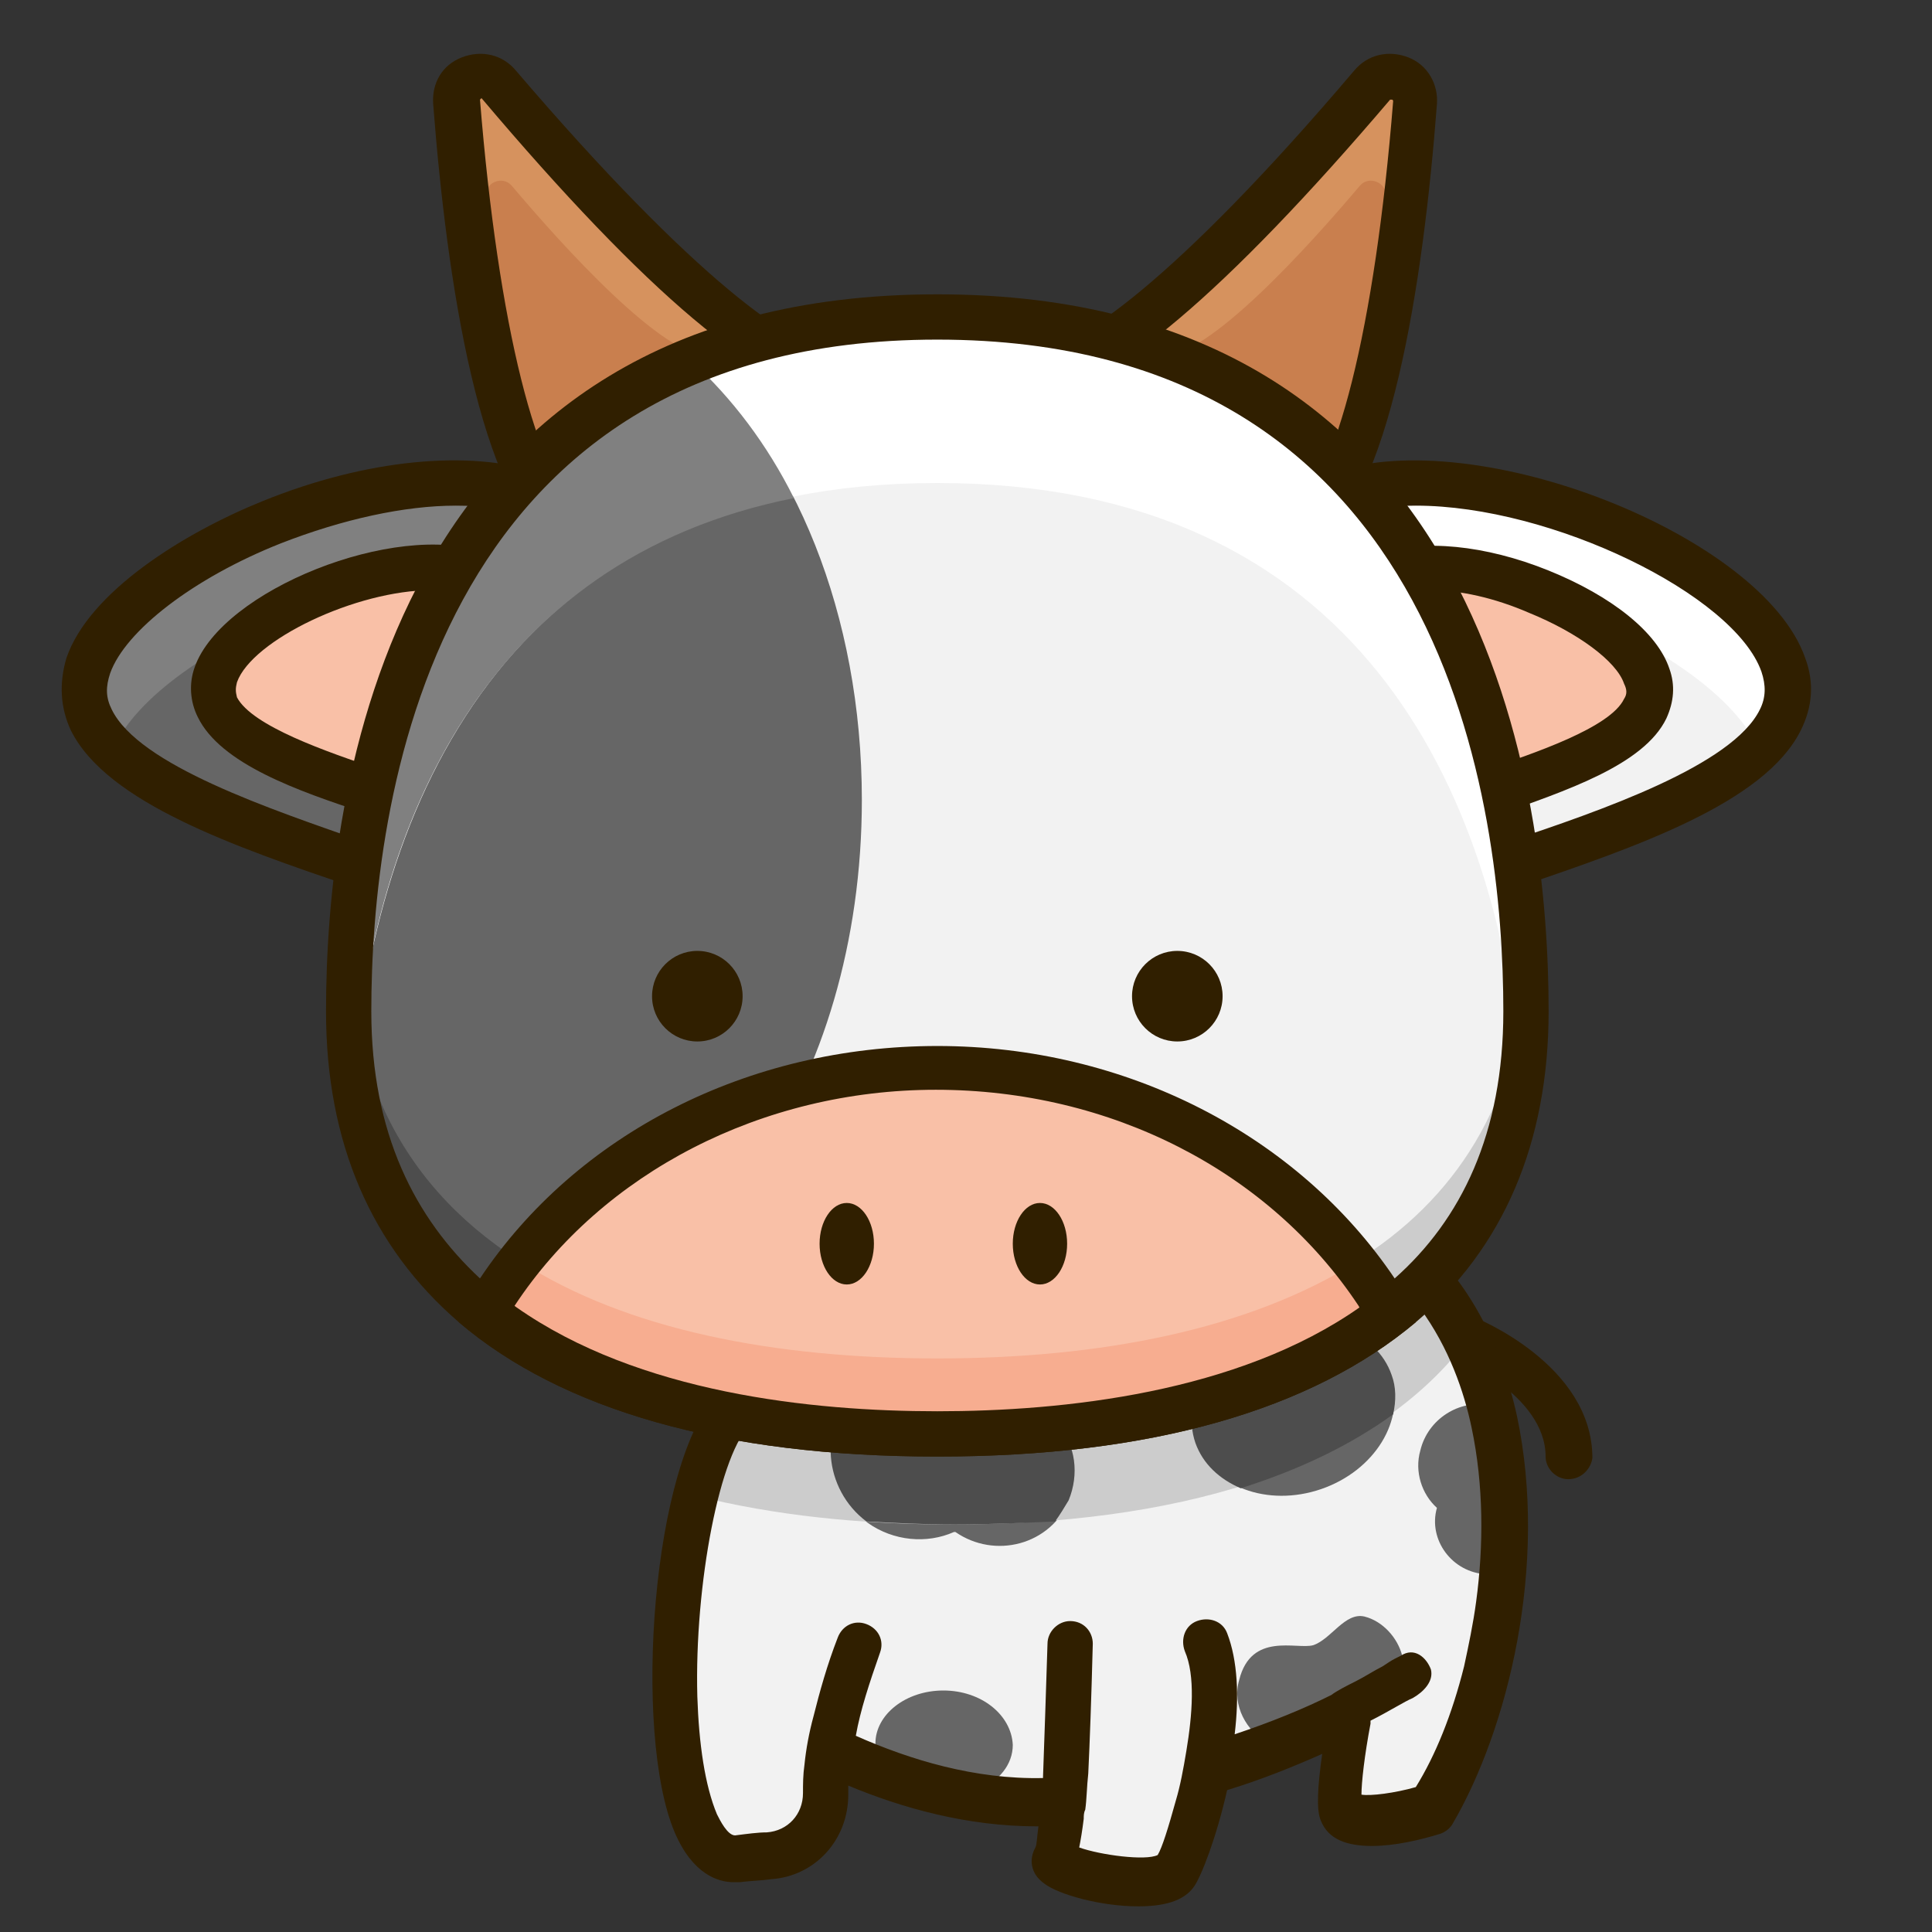 <?xml version="1.0" ?><svg style="enable-background:new 0 0 128 128;" version="1.1" viewBox="0 0 128 128" xml:space="preserve" xmlns="http://www.w3.org/2000/svg" xmlns:xlink="http://www.w3.org/1999/xlink"><rect x="0" y="0" width="128" height="128" fill="#333333" stroke="none"/><style type="text/css">
	.st0{fill:#74CBDE;}
	.st1{fill:#B3F4FB;}
	.st2{fill:#301F00;}
	.st3{fill:#2FB0C1;}
	.st4{fill:#F2F2F2;}
	.st5{fill:#CCCCCC;}
	.st6{fill:#FFFFFF;}
	.st7{fill:#629EE1;}
	.st8{fill:#4180D8;}
	.st9{fill:#FF0013;}
	.st10{fill:#FF4D4D;}
	.st11{fill:#C80004;}
	.st12{fill:#FFD81A;}
	.st13{fill:#FFEA55;}
	.st14{fill:#FFB6C6;}
	.st15{fill:#FF97A9;}
	.st16{fill:#FFD0DC;}
	.st17{fill:#FF7287;}
	.st18{fill:#FDAD4C;}
	.st19{fill:#EB9129;}
	.st20{fill:#C13202;}
	.st21{fill:#CA4508;}
	.st22{fill:#FEC769;}
	.st23{fill:#FFEA9A;}
	.st24{fill:#FFDB69;}
	.st25{fill:#999999;}
	.st26{fill:#808080;}
	.st27{fill:#EBEBEB;}
	.st28{opacity:0.8;fill:#B3B3B3;}
	.st29{fill:#BCBCBC;}
	.st30{fill:#A39095;}
	.st31{fill:#B3B3B3;}
	.st32{fill:#EDFFC5;}
	.st33{fill:#F5FFD9;}
	.st34{opacity:0.8;fill:#FCFFF0;}
	.st35{fill:#8CC63F;}
	.st36{fill:#5AA319;}
	.st37{fill:#ACDC57;}
	.st38{fill:#C69452;}
	.st39{fill:#8A4900;}
	.st40{fill:#B17637;}
	.st41{fill:#E1D6BA;}
	.st42{fill:#CCBB92;}
	.st43{fill:#D8AD68;}
	.st44{fill:#253542;}
	.st45{fill:#2B4753;}
	.st46{fill:#FFA227;}
	.st47{fill:#0F171C;}
	.st48{fill:#FFBBBB;}
	.st49{fill:#A9A69C;}
	.st50{fill:#827E74;}
	.st51{fill:#C0BEB4;}
	.st52{fill:#333333;}
	.st53{fill:#FFE581;}
	.st54{fill:#6F4A38;}
	.st55{fill:#FFF5AE;}
	.st56{fill:#FFD252;}
	.st57{fill:#825C4D;}
	.st58{fill:#C97F4E;}
	.st59{fill:#B86538;}
	.st60{fill:#666666;}
	.st61{fill:#4D4D4D;}
	.st62{fill:#D6925E;}
	.st63{fill:#F9C0A7;}
	.st64{fill:#F7AD90;}
	.st65{fill:#D38F5B;}
	.st66{fill:#CD7C4F;}
	.st67{fill:#C1693E;}
	.st68{fill:#A05B38;}
	.st69{fill:#F1D4A5;}
	.st70{fill:#DD9665;}
	.st71{fill:#E7B777;}
	.st72{fill:#4A290A;}
	.st73{fill:#53770C;}
	.st74{fill:#699010;}
	.st75{fill:#884326;}
	.st76{fill:#F6D5A9;}
	.st77{fill:#F1C087;}
	.st78{fill:#FFD4C5;}
	.st79{fill:#FF9797;}
	.st80{fill:#FF8484;}
	.st81{fill:#FFAAAA;}
	.st82{fill:#7C0000;}
	.st83{fill:#A6B855;}
	.st84{fill:#C3D272;}
	.st85{fill:#7D942D;}
	.st86{fill:#68782F;}
	.st87{fill:#4F5E20;}
	.st88{fill:#81923E;}
	.st89{fill:#EE6B2B;}
	.st90{fill:#D2501E;}
	.st91{fill:#FF6868;}
	.st92{fill:#F85E28;}
	.st93{fill:#D5DAE0;}
	.st94{fill:#BCC4CD;}
	.st95{fill:#FDB62E;}
	.st96{fill:#472D07;}
	.st97{fill:#FC9C1B;}
	.st98{fill:#2D1A03;}
	.st99{fill:#FFFFD5;}
	.st100{fill:#FED041;}
	.st101{fill:#61400B;}
	.st102{fill:#FFFF95;}
	.st103{fill:#D7D3C9;}
	.st104{fill:#E8E3DA;}
	.st105{fill:#DDD6CA;}
	.st106{fill:#9E9992;}
	.st107{fill:#847E77;}
	.st108{fill:#F0EDE7;}
	.st109{fill:#88D3ED;}
	.st110{fill:#68C1E4;}
	.st111{fill:#A8E5F6;}
	.st112{fill:#E6E6E6;}
	.st113{fill:#D6D6D6;}
</style><g id="Fish"/><g id="Chicken"/><g id="Pig"/><g id="Dog"/><g id="Cat"/><g id="Bird"/><g id="Koala"/><g id="Mice"/><g id="Snake"/><g id="Lion"/><g id="Caterpillar"/><g id="Dolphin"/><g id="Penguin"/><g id="Deer"/><g id="Elephant"/><g id="Panda"/><g id="Giraffe"/><g id="Cow"><path class="st2" d="M103.9,98c-0.8,0-1.5-0.7-1.5-1.5c0-4.1-6-6.6-6-6.6c-0.8-0.3-1.2-1.2-0.8-1.9s1.2-1.1,1.9-0.8   c0.3,0.1,8,3.2,8,9.4C105.4,97.3,104.8,98,103.9,98z" id="Tail_9_"/><g id="Body_17_"><path class="st4" d="M91.7,82.1l-0.9-4.6l-41,10l-0.9,5.1l-0.1-0.1c-4.8,4-6.2,30.7,0,30c0.8-0.1,1.5-0.1,2.1-0.2    c2.1-0.2,3.8-1.9,3.8-4.1c0-0.8,0.1-1.7,0.2-2.8c4.3,2.1,9.7,3.8,15.5,3.4c-0.1,1.9-0.3,3.4-0.6,3.7c-0.8,1,6.7,2.6,8,1    c0.5-0.6,1.4-3.5,2.1-6.7c3.8-1.1,7-2.5,9.6-3.8c-0.5,2.9-0.9,5.7-0.7,6.5c0.6,1.6,6,0,6,0C100.7,110.7,103,90.2,91.7,82.1"/><ellipse class="st60" cx="85.7" cy="93.3" rx="6.8" ry="5.6" transform="matrix(0.946 -0.325 0.325 0.946 -25.685 32.949)"/><path class="st60" d="M70,94.3c-1.3-1.4-3.9-0.1-5.5-0.7c-1.6-0.5-4-4.5-7.6-1.5c-2.8,2.3-2.2,6.7,0.6,8.8    c1.7,1.2,3.9,1.4,5.7,0.6c0,0,0,0,0.1,0c2.6,1.8,6.3,0.9,7.6-2.2C71.5,97.7,71.2,95.6,70,94.3z"/><path class="st60" d="M62.5,112c-2.5,0-4.5,1.6-4.5,3.5c0,0.5,0.1,0.9,0.4,1.4c2,0.7,4.1,1.3,6.4,1.7c1.4-0.6,2.3-1.7,2.3-3    C67,113.6,65,112,62.5,112z"/><path class="st60" d="M98.7,93.1c-2-0.4-4.1,0.9-4.6,3c-0.4,1.4,0.1,2.9,1.1,3.8c0,0,0,0,0,0c-0.6,2.1,1,4.3,3.3,4.4    c0.4,0,0.7,0,1.1-0.1C99.9,100.5,99.7,96.6,98.7,93.1z"/><path class="st60" d="M92.9,109.7c-0.3-1.2-1.3-2.3-2.5-2.6c-1.3-0.3-2.2,1.5-3.4,1.9c-1.1,0.3-4.1-0.9-4.9,2.3    c-0.5,1.7,0.5,3.4,1.9,4.2c2.1-0.8,3.9-1.6,5.6-2.4c-0.1,0.4-0.1,0.8-0.2,1.2c0.1-0.1,0.1-0.2,0.2-0.3c0,0,0,0,0.1,0    C91.7,114,93.4,112,92.9,109.7z"/><path class="st5" d="M63.1,101c14.4,0,27.1-3.4,33.8-11.8c-1.2-2.4-2.9-4.5-5.2-6.1l-0.9-4.6l-41,10l-0.9,5.1l-0.1-0.1    c-1.1,0.9-2,3-2.7,5.6C51.3,100.4,57,101,63.1,101z"/><path class="st61" d="M92.2,91.1c-1-2.9-4.7-4.3-8.3-3c-3.6,1.2-5.7,4.6-4.7,7.5c0.5,1.4,1.6,2.4,3,3c3.8-1.2,7.2-2.8,10.1-4.9    C92.5,92.8,92.5,91.9,92.2,91.1z"/><path class="st61" d="M69.9,100.8c0.3-0.4,0.6-0.9,0.9-1.4c0.7-1.7,0.5-3.7-0.8-5.1c-1.3-1.4-3.9-0.1-5.5-0.7    c-1.6-0.5-4-4.5-7.6-1.5c-2.8,2.3-2.3,6.6,0.5,8.7c1.9,0.1,3.8,0.2,5.8,0.2C65.4,101,67.7,100.9,69.9,100.8z"/><path class="st2" d="M100.5,93.8c-1.2-5.4-3.7-9.7-7.4-12.5l-0.2,3.7l1.2,1.7c1.9,2.6,2.9,5.5,3.4,7.9c0.8,3.8,0.8,7.8,0.3,11.5    c-0.2,1.5-0.5,2.9-0.8,4.3c-0.8,3.2-1.9,5.9-3.2,8c-1.4,0.4-3,0.6-3.6,0.5c0-0.8,0.2-2.6,0.6-4.7l0-0.2c1.2-0.6,2.3-1.3,2.8-1.5    c0.7-0.4,1.4-1.1,1.2-1.9c-0.3-0.8-1.1-1.5-2-0.9l-0.2,0.1l-0.2,0.1l0,0v0l0,0h0c-0.2,0.1-0.5,0.3-0.8,0.5c-0.6,0.3-1.2,0.7-1.8,1    s-1.2,0.6-1.6,0.9v0c-1.8,0.9-4,1.8-6.4,2.6c0.3-2.5,0.2-4.9-0.5-6.7c-0.3-0.8-1.2-1.1-2-0.8s-1.1,1.2-0.8,2    c0.7,1.6,0.5,4.2,0.1,6.6c-0.2,1.2-0.4,2.3-0.7,3.3c-0.5,1.8-0.9,3.1-1.2,3.6c-0.8,0.4-3.8,0-5.2-0.5c0.1-0.5,0.2-1.1,0.3-1.9    c0-0.2,0-0.4,0.1-0.6c0.1-0.7,0.1-1.5,0.2-2.4h0l0,0c0.1-2.1,0.2-4.8,0.3-8.6c0-0.8-0.6-1.5-1.5-1.5h0c-0.8,0-1.5,0.7-1.5,1.5    c-0.1,3-0.2,6.3-0.3,8.9c-4.5,0.1-8.8-1.2-12.4-2.8c0.3-1.7,0.9-3.5,1.6-5.5c0.3-0.8-0.1-1.6-0.9-1.9c-0.8-0.3-1.6,0.1-1.9,0.9    c-0.7,1.8-1.2,3.6-1.6,5.2c-0.3,1.1-0.5,2.2-0.6,3.2c-0.1,0.7-0.1,1.3-0.1,1.9c0,1.4-1,2.5-2.4,2.6c-0.6,0-1.3,0.1-2.1,0.2    c-0.5,0-1-1-1.2-1.4c-0.8-1.9-1.2-4.7-1.3-7.8c-0.2-7.4,1.5-16.3,3.6-18.1c0.6-0.5,0.7-1.5,0.2-2.1c-0.5-0.6-1.5-0.7-2.1-0.2    c-0.1,0.1-0.2,0.2-0.3,0.3c-4.4,4.4-5.7,22.5-2.9,29.1c1.2,2.8,2.9,3.3,3.9,3.3c0.1,0,0.3,0,0.4,0c0.8-0.1,1.4-0.1,2.1-0.2    c2.9-0.2,5.1-2.6,5.1-5.6c0-0.2,0-0.4,0-0.6c3.6,1.5,7.9,2.7,12.5,2.7h0.1c-0.1,0.7-0.1,1.2-0.2,1.4c-0.4,0.7-0.4,1.7,0.6,2.4    c0.9,0.7,3.7,1.5,6.2,1.5c1.6,0,3-0.3,3.7-1.3c0.5-0.7,1.5-3.3,2.2-6.4c2.3-0.7,4.5-1.6,6.3-2.4c-0.3,2.1-0.4,3.7-0.1,4.4    c0.5,1.3,1.8,1.7,3.4,1.7c1.5,0,3.2-0.4,4.5-0.8c0.3-0.1,0.6-0.3,0.8-0.6C99.9,114.6,102.6,103.7,100.5,93.8z"/></g><g id="Head_23_"><g id="Horns_1_"><g><path class="st62" d="M68.6,24.7C73.8,25,85.3,12.2,90.9,5.6c1-1.2,3-0.4,2.9,1.2c-0.7,8.6-2.6,25.4-7.5,28.4      C79.7,39.1,61.6,24.2,68.6,24.7z"/><path class="st58" d="M76.9,23.6c3.1,0.2,9.9-7.4,13.2-11.3c0.6-0.7,1.8-0.2,1.7,0.7c-0.4,5.1-1.5,15-4.4,16.8      C83.5,32.2,72.8,23.4,76.9,23.6z"/><path class="st2" d="M83.5,37.3c-4.7,0-10.7-3.5-14.3-6.6c-4.5-3.8-3.8-5.6-3.6-6.1c0.2-0.6,1-1.6,3-1.4      c2.5,0.1,9.3-4.6,21.1-18.5c0.9-1.1,2.3-1.4,3.6-0.9c1.3,0.5,2,1.8,1.9,3.1c-0.9,11.8-3.1,26.4-8.2,29.5      C86,37,84.8,37.3,83.5,37.3z M68.9,26.2c1.3,1.7,5.2,4.9,9.6,6.9c3.1,1.3,5.6,1.6,7,0.8c3-1.8,5.6-12.2,6.8-27.2      c0,0,0-0.1-0.1-0.1c-0.1,0-0.1,0-0.1,0C81.2,19.4,73.4,26,68.9,26.2z"/></g><g><path class="st62" d="M55.4,24.7C50.2,25,38.7,12.2,33.1,5.6c-1-1.2-3-0.4-2.9,1.2c0.7,8.6,2.6,25.4,7.5,28.4      C44.3,39.1,62.4,24.2,55.4,24.7z"/><path class="st58" d="M47.1,23.6c-3.1,0.2-9.9-7.4-13.2-11.3c-0.6-0.7-1.8-0.2-1.7,0.7c0.4,5.1,1.5,15,4.4,16.8      C40.5,32.2,51.2,23.4,47.1,23.6z"/><path class="st2" d="M40.5,37.3c-1.3,0-2.5-0.3-3.6-0.9c-5.1-3.1-7.3-17.8-8.2-29.5c-0.1-1.4,0.6-2.6,1.9-3.1      c1.3-0.5,2.7-0.2,3.6,0.9C46,18.5,52.8,23.3,55.3,23.2l0,0c2.1-0.1,2.8,0.8,3,1.4c0.2,0.6,0.9,2.3-3.6,6.1      C51.2,33.8,45.2,37.3,40.5,37.3z M31.9,6.5C31.9,6.5,31.8,6.5,31.9,6.5c-0.1,0.1-0.1,0.1-0.1,0.1c1.2,14.9,3.8,25.4,6.8,27.2      c1.4,0.8,3.9,0.5,7-0.8c4.4-1.9,8.3-5.2,9.6-6.9C50.6,26,42.8,19.4,31.9,6.5C31.9,6.5,31.9,6.5,31.9,6.5z"/></g></g><g id="Ears_3_"><g><path class="st4" d="M118.1,44.1c2.4,7-11.4,10.9-20.6,14.1c-9.1,3.2-18.5,0.1-21-6.9s3-15.3,12.1-18.5      C97.8,29.6,115.7,37.1,118.1,44.1z"/><path class="st6" d="M116.5,49.6c-3.1-6.9-20.3-13.9-29.2-10.8C82,40.6,78,44.1,76,48.1c-0.2-6.2,4.9-12.6,12.7-15.4      c9.1-3.2,27,4.3,29.4,11.3C118.8,46.2,118.1,48,116.5,49.6z"/><path class="st63" d="M109.1,44.7c1.4,4.1-6.7,6.4-12.1,8.3c-5.4,1.9-10.9,0-12.3-4.1s1.8-9,7.1-10.9      C97.2,36.2,107.7,40.6,109.1,44.7z"/><path class="st2" d="M92.8,55.3c-1.3,0-2.6-0.2-3.9-0.6c-2.8-0.9-4.8-2.8-5.6-5.2s-0.4-5.1,1.2-7.6c1.5-2.3,4-4.2,6.9-5.2      c2.8-1,7-0.6,11.2,1.1c4.2,1.7,7.2,4.1,8,6.5c0.4,1.1,0.3,2.2-0.2,3.3c-1.5,3.1-6.7,4.8-11.2,6.4c-0.5,0.2-1.1,0.4-1.6,0.5      C95.9,55,94.3,55.3,92.8,55.3z M94.8,39.1c-0.9,0-1.8,0.1-2.5,0.4c-2.3,0.8-4.2,2.2-5.4,4c-1.1,1.7-1.4,3.4-0.8,5      c0.5,1.5,1.9,2.7,3.7,3.4c2,0.7,4.4,0.6,6.7-0.2c0.5-0.2,1.1-0.4,1.6-0.6c3.6-1.2,8.6-2.9,9.5-4.8c0.2-0.3,0.2-0.6,0-1l0,0      c-0.5-1.5-3.1-3.4-6.3-4.7C99,39.6,96.7,39.1,94.8,39.1z"/><path class="st2" d="M90.4,60.9c-7.1,0-13.2-3.4-15.2-9.2c-1.3-3.8-0.7-8.1,1.9-12c2.5-3.8,6.4-6.7,11.2-8.4      c9.5-3.3,28.5,4.2,31.3,12.3c0.6,1.6,0.5,3.2-0.3,4.8c-2.4,4.8-10.9,7.7-18.5,10.3c-0.9,0.3-1.8,0.6-2.7,0.9      C95.5,60.5,92.9,60.9,90.4,60.9z M93.8,33.5c-1.7,0-3.3,0.2-4.6,0.7c-4.1,1.4-7.5,4-9.6,7.2c-2,3.1-2.6,6.4-1.6,9.3      c2.2,6.2,10.7,8.9,19.1,6c0.9-0.3,1.8-0.6,2.7-0.9c6.3-2.1,15-5.1,16.8-8.8c0.4-0.8,0.4-1.6,0.1-2.5      C114.9,39.4,102.8,33.5,93.8,33.5z"/></g><g><path class="st60" d="M5.9,44.1c-2.4,7,11.4,10.9,20.6,14.1c9.1,3.2,18.5,0.1,21-6.9c2.4-7-3-15.3-12.1-18.5      C26.2,29.6,8.3,37.1,5.9,44.1z"/><path class="st26" d="M7.5,49.6c3.1-6.9,20.3-13.9,29.2-10.8c5.3,1.8,9.3,5.4,11.3,9.4c0.2-6.2-4.9-12.6-12.7-15.4      c-9.1-3.2-27,4.3-29.4,11.3C5.2,46.2,5.9,48,7.5,49.6z"/><path class="st63" d="M14.3,44.7c-1.4,4.1,6.7,6.4,12.1,8.3c5.4,1.9,10.9,0,12.3-4.1c1.4-4.1-1.8-9-7.1-10.9      S15.7,40.6,14.3,44.7z"/><path class="st2" d="M30.6,55.2c-1.5,0-3.1-0.3-4.7-0.8c-0.5-0.2-1-0.4-1.6-0.5c-4.6-1.5-9.7-3.3-11.2-6.4      c-0.5-1-0.6-2.2-0.2-3.3l0,0c1.8-5.1,13.3-9.7,19.2-7.6c2.9,1,5.4,2.9,6.9,5.2c1.6,2.4,2,5.1,1.2,7.6      C38.9,53.1,35,55.2,30.6,55.2z M28.6,39.1c-5,0-11.9,3.3-12.9,6.1l0,0c-0.1,0.4-0.1,0.6,0,1c1,1.9,5.9,3.6,9.5,4.8      c0.6,0.2,1.1,0.4,1.6,0.6c4.6,1.6,9.3,0.2,10.4-3.2c0.5-1.5,0.2-3.3-0.9-5c-1.2-1.8-3.1-3.2-5.4-4      C30.4,39.2,29.5,39.1,28.6,39.1z"/><path class="st2" d="M33.6,60.9c-2.5,0-5.1-0.4-7.7-1.3c-0.9-0.3-1.8-0.6-2.7-0.9c-7.6-2.6-16.1-5.5-18.5-10.3      c-0.7-1.5-0.8-3.1-0.3-4.8c1.5-4.4,7.8-8.3,13-10.4c6.9-2.8,13.7-3.4,18.3-1.9c4.7,1.6,8.7,4.6,11.2,8.4c2.6,3.9,3.2,8.1,1.9,12      C46.8,57.5,40.7,60.9,33.6,60.9z M30.2,33.5c-3.4,0-7.5,0.9-11.6,2.5c-5.8,2.3-10.3,5.8-11.3,8.6C7,45.5,7,46.2,7.4,47      c1.8,3.7,10.5,6.6,16.8,8.8c0.9,0.3,1.9,0.6,2.7,0.9c8.3,2.9,16.9,0.2,19.1-6c1-2.9,0.5-6.3-1.6-9.3c-2.1-3.2-5.5-5.8-9.6-7.2      C33.5,33.7,32,33.5,30.2,33.5z"/></g></g><g id="Head_22_"><path class="st4" d="M101.1,67c0,20.4-17.5,28-39,28s-39-7.6-39-28c0-17.4,5.6-38.5,26.5-44.4c2-0.6,4.2-1,6.5-1.3     c0.9-0.1,1.8-0.2,2.8-0.2c1-0.1,2.1-0.1,3.2-0.1s2.2,0,3.2,0.1c1,0.1,1.9,0.1,2.8,0.2c2.3,0.3,4.5,0.7,6.5,1.3     C95.5,28.6,101.1,49.7,101.1,67z"/><path class="st60" d="M57.1,53c0-12.3-4.5-23.1-11.3-29C28,31.2,23.1,50.8,23.1,67c0,8.9,3.3,15.4,8.9,19.9     c0.5,0.1,1.1,0.1,1.6,0.1C46.6,87,57.1,71.8,57.1,53z"/><path class="st61" d="M23.2,69.4c0,0.4,0.1,0.8,0.1,1.1c0,0.2,0.1,0.4,0.1,0.6c0,0.3,0.1,0.7,0.1,1c0,0.2,0.1,0.4,0.1,0.6     c0.1,0.3,0.1,0.6,0.2,0.9c0,0.2,0.1,0.4,0.1,0.6c0.1,0.3,0.2,0.6,0.3,0.9c0.1,0.2,0.1,0.4,0.2,0.6c0.1,0.3,0.2,0.6,0.3,1     c0.1,0.2,0.1,0.3,0.2,0.5c0.2,0.5,0.4,0.9,0.6,1.4c0,0,0,0,0,0c0.2,0.4,0.4,0.9,0.7,1.3c0.1,0.1,0.2,0.3,0.2,0.4     c0.2,0.3,0.3,0.6,0.5,0.8c0.1,0.2,0.2,0.3,0.3,0.5c0.2,0.2,0.3,0.5,0.5,0.7c0.1,0.2,0.2,0.3,0.3,0.5c0.2,0.2,0.4,0.5,0.5,0.7     c0.1,0.1,0.2,0.3,0.4,0.4c0.2,0.2,0.4,0.4,0.6,0.6c0.1,0.1,0.2,0.3,0.4,0.4c0.2,0.2,0.5,0.4,0.7,0.7c0.1,0.1,0.2,0.2,0.3,0.3     c0.4,0.3,0.7,0.6,1.1,0.9c0,0,0,0,0,0c0.5,0.1,1.1,0.1,1.6,0.1c1.9,0,3.7-0.3,5.5-0.9c-9.1-3.9-15.3-10.9-15.9-22     c0,1-0.1,2-0.1,3c0,0.6,0,1.2,0,1.8C23.2,69,23.2,69.2,23.2,69.4z"/><path class="st6" d="M62.1,32c27.9,0,37.1,20.4,38.7,39.3c0.2-1.4,0.3-2.8,0.3-4.3c0-20.4-7.8-46-39-46c-31.3,0-39,25.6-39,46     c0,1.5,0.1,2.9,0.3,4.3C25.1,52.4,34.2,32,62.1,32z"/><path class="st26" d="M23.2,69.4c0,0.7,0.1,1.3,0.2,2c1.4-16.6,8.6-34.3,29.2-38.4c-1.8-3.6-4.1-6.6-6.7-9     c-0.1,0.1-0.3,0.1-0.4,0.2c-0.3,0.1-0.7,0.3-1,0.4c-0.3,0.1-0.6,0.3-0.8,0.4c-0.3,0.2-0.6,0.3-0.9,0.5c-0.5,0.3-1,0.6-1.5,0.9     c-0.3,0.2-0.6,0.4-0.9,0.6c-0.2,0.2-0.5,0.3-0.7,0.5c-0.3,0.2-0.6,0.4-0.8,0.6c-0.2,0.2-0.5,0.3-0.7,0.5     c-0.3,0.2-0.5,0.4-0.8,0.6c-0.2,0.2-0.4,0.4-0.6,0.6c-0.3,0.3-0.7,0.6-1,0.9c-0.3,0.3-0.6,0.6-0.9,0.9c-0.2,0.2-0.4,0.5-0.6,0.7     c-0.2,0.2-0.4,0.4-0.6,0.6c-0.2,0.2-0.4,0.5-0.6,0.7c-0.2,0.2-0.4,0.4-0.5,0.7c-0.2,0.3-0.4,0.5-0.6,0.8     c-0.2,0.2-0.3,0.5-0.5,0.7c-0.2,0.3-0.5,0.7-0.7,1c-0.2,0.4-0.5,0.7-0.7,1.1c-0.2,0.3-0.3,0.5-0.4,0.8c-0.2,0.3-0.3,0.5-0.4,0.8     c-0.1,0.3-0.3,0.5-0.4,0.8c-0.1,0.3-0.3,0.6-0.4,0.8c-0.1,0.3-0.3,0.5-0.4,0.8c-0.1,0.3-0.3,0.6-0.4,1c-0.1,0.3-0.2,0.6-0.3,0.8     c-0.2,0.5-0.4,1-0.5,1.4c-0.1,0.3-0.2,0.5-0.3,0.8c-0.1,0.3-0.2,0.7-0.3,1c-0.1,0.3-0.2,0.5-0.2,0.8c-0.1,0.3-0.2,0.7-0.3,1     c-0.1,0.3-0.1,0.5-0.2,0.8c-0.1,0.4-0.2,0.8-0.3,1.3c0,0.2-0.1,0.3-0.1,0.5c-0.1,0.6-0.3,1.1-0.4,1.7c0,0.2-0.1,0.5-0.1,0.7     c-0.1,0.4-0.1,0.8-0.2,1.2c0,0.2-0.1,0.5-0.1,0.7c-0.1,0.4-0.1,0.8-0.2,1.2c0,0.2-0.1,0.4-0.1,0.7c-0.1,0.5-0.1,1-0.2,1.6     c0,0.1,0,0.2,0,0.2c-0.1,0.6-0.1,1.2-0.2,1.8c0,0.2,0,0.4,0,0.6c0,0.4-0.1,0.8-0.1,1.3c0,0.2,0,0.4,0,0.6c0,0.4,0,0.8,0,1.2     c0,0.2,0,0.4,0,0.6c0,0.6,0,1.2,0,1.8c0,0.7,0,1.4,0.1,2.1C23.2,69.2,23.2,69.3,23.2,69.4z"/><path class="st63" d="M62.1,70.8c-13.1,0-24.5,6.7-30.2,16.5c6.9,6.2,17.9,8.7,30.2,8.7c12.3,0,23.3-2.4,30.2-8.7     C86.7,77.6,75.3,70.8,62.1,70.8"/><path class="st5" d="M101.1,64c-0.5,9.1-4.7,15.5-11.3,19.6c0.9,1.1,1.6,2.2,2.3,3.4c5.6-4.5,9-11,9-20     C101.1,66,101.1,65,101.1,64z"/><path class="st64" d="M34.5,83.6c-0.9,1.1-1.6,2.2-2.3,3.4c7.2,5.7,17.9,8,30,8s22.8-2.4,30-8c-0.7-1.2-1.5-2.3-2.3-3.4     C82.7,88.1,72.9,90,62.1,90S41.5,88.1,34.5,83.6z"/><path class="st2" d="M93.6,86.6c-0.4-0.7-0.8-1.3-1.2-1.9C86,75.2,74.6,69.3,62.1,69.3c-12.5,0-23.9,5.8-30.3,15.4     c-0.4,0.6-0.8,1.3-1.2,1.9c-0.2,0.3-0.2,0.6-0.2,1c6.8,5.8,17.5,8.9,31.7,8.9c14.2,0,24.8-3.1,31.7-8.9     C93.8,87.3,93.8,86.9,93.6,86.6z M62.1,94.5c-12.6,0-22.1-2.5-28.3-7.5c0.1-0.2,0.2-0.3,0.3-0.5c5.8-8.8,16.4-14.3,27.9-14.3     c11.6,0,22.1,5.4,28,14.3c0.1,0.2,0.2,0.3,0.3,0.5C84.2,92,74.7,94.5,62.1,94.5z"/><path class="st2" d="M62.1,19.5c-36.5,0-40.5,33.2-40.5,47.5c0,8.7,3,15.6,8.8,20.6c6.8,5.8,17.5,8.9,31.7,8.9     c14.2,0,24.8-3.1,31.7-8.9c5.8-4.9,8.8-11.9,8.8-20.6C102.6,52.8,98.7,19.5,62.1,19.5z M92.4,84.7c-0.7,0.7-1.5,1.3-2.3,1.9     c-8.1,5.7-19.7,6.9-28,6.9s-19.8-1.2-27.9-6.9c-0.8-0.6-1.6-1.2-2.4-1.9c-4.3-4-7.2-9.6-7.2-17.7c0-13.4,3.7-44.5,37.5-44.5     C96,22.5,99.6,53.7,99.6,67C99.6,75.1,96.8,80.8,92.4,84.7z"/></g><g id="Eyes_14_"><circle class="st2" cx="78" cy="66" r="3"/><circle class="st2" cx="46.2" cy="66" r="3"/></g><g id="Nostril_1_"><ellipse class="st2" cx="68.9" cy="82.4" rx="1.8" ry="2.7"/><ellipse class="st2" cx="56.1" cy="82.4" rx="1.8" ry="2.7"/></g></g></g><g id="Monkey"/><g id="Rabbit"/><g id="Bear"/><g id="Zebra"/><g id="Crab"/><g id="Crocodile"/><g id="Frog"/><g id="Owl"/><g id="Layer_28"/><g id="Octopus"/><g id="Turtle"/><g id="Squirrel"/><g id="Duck"/><g id="Squid"/><g id="Unicorn"/><g id="Parrot"/><g id="Layer_36"/><g id="Cockroach"/><g id="Gorilla"/><g id="Tiger"/><g id="Goat"/><g id="Whale"/></svg>